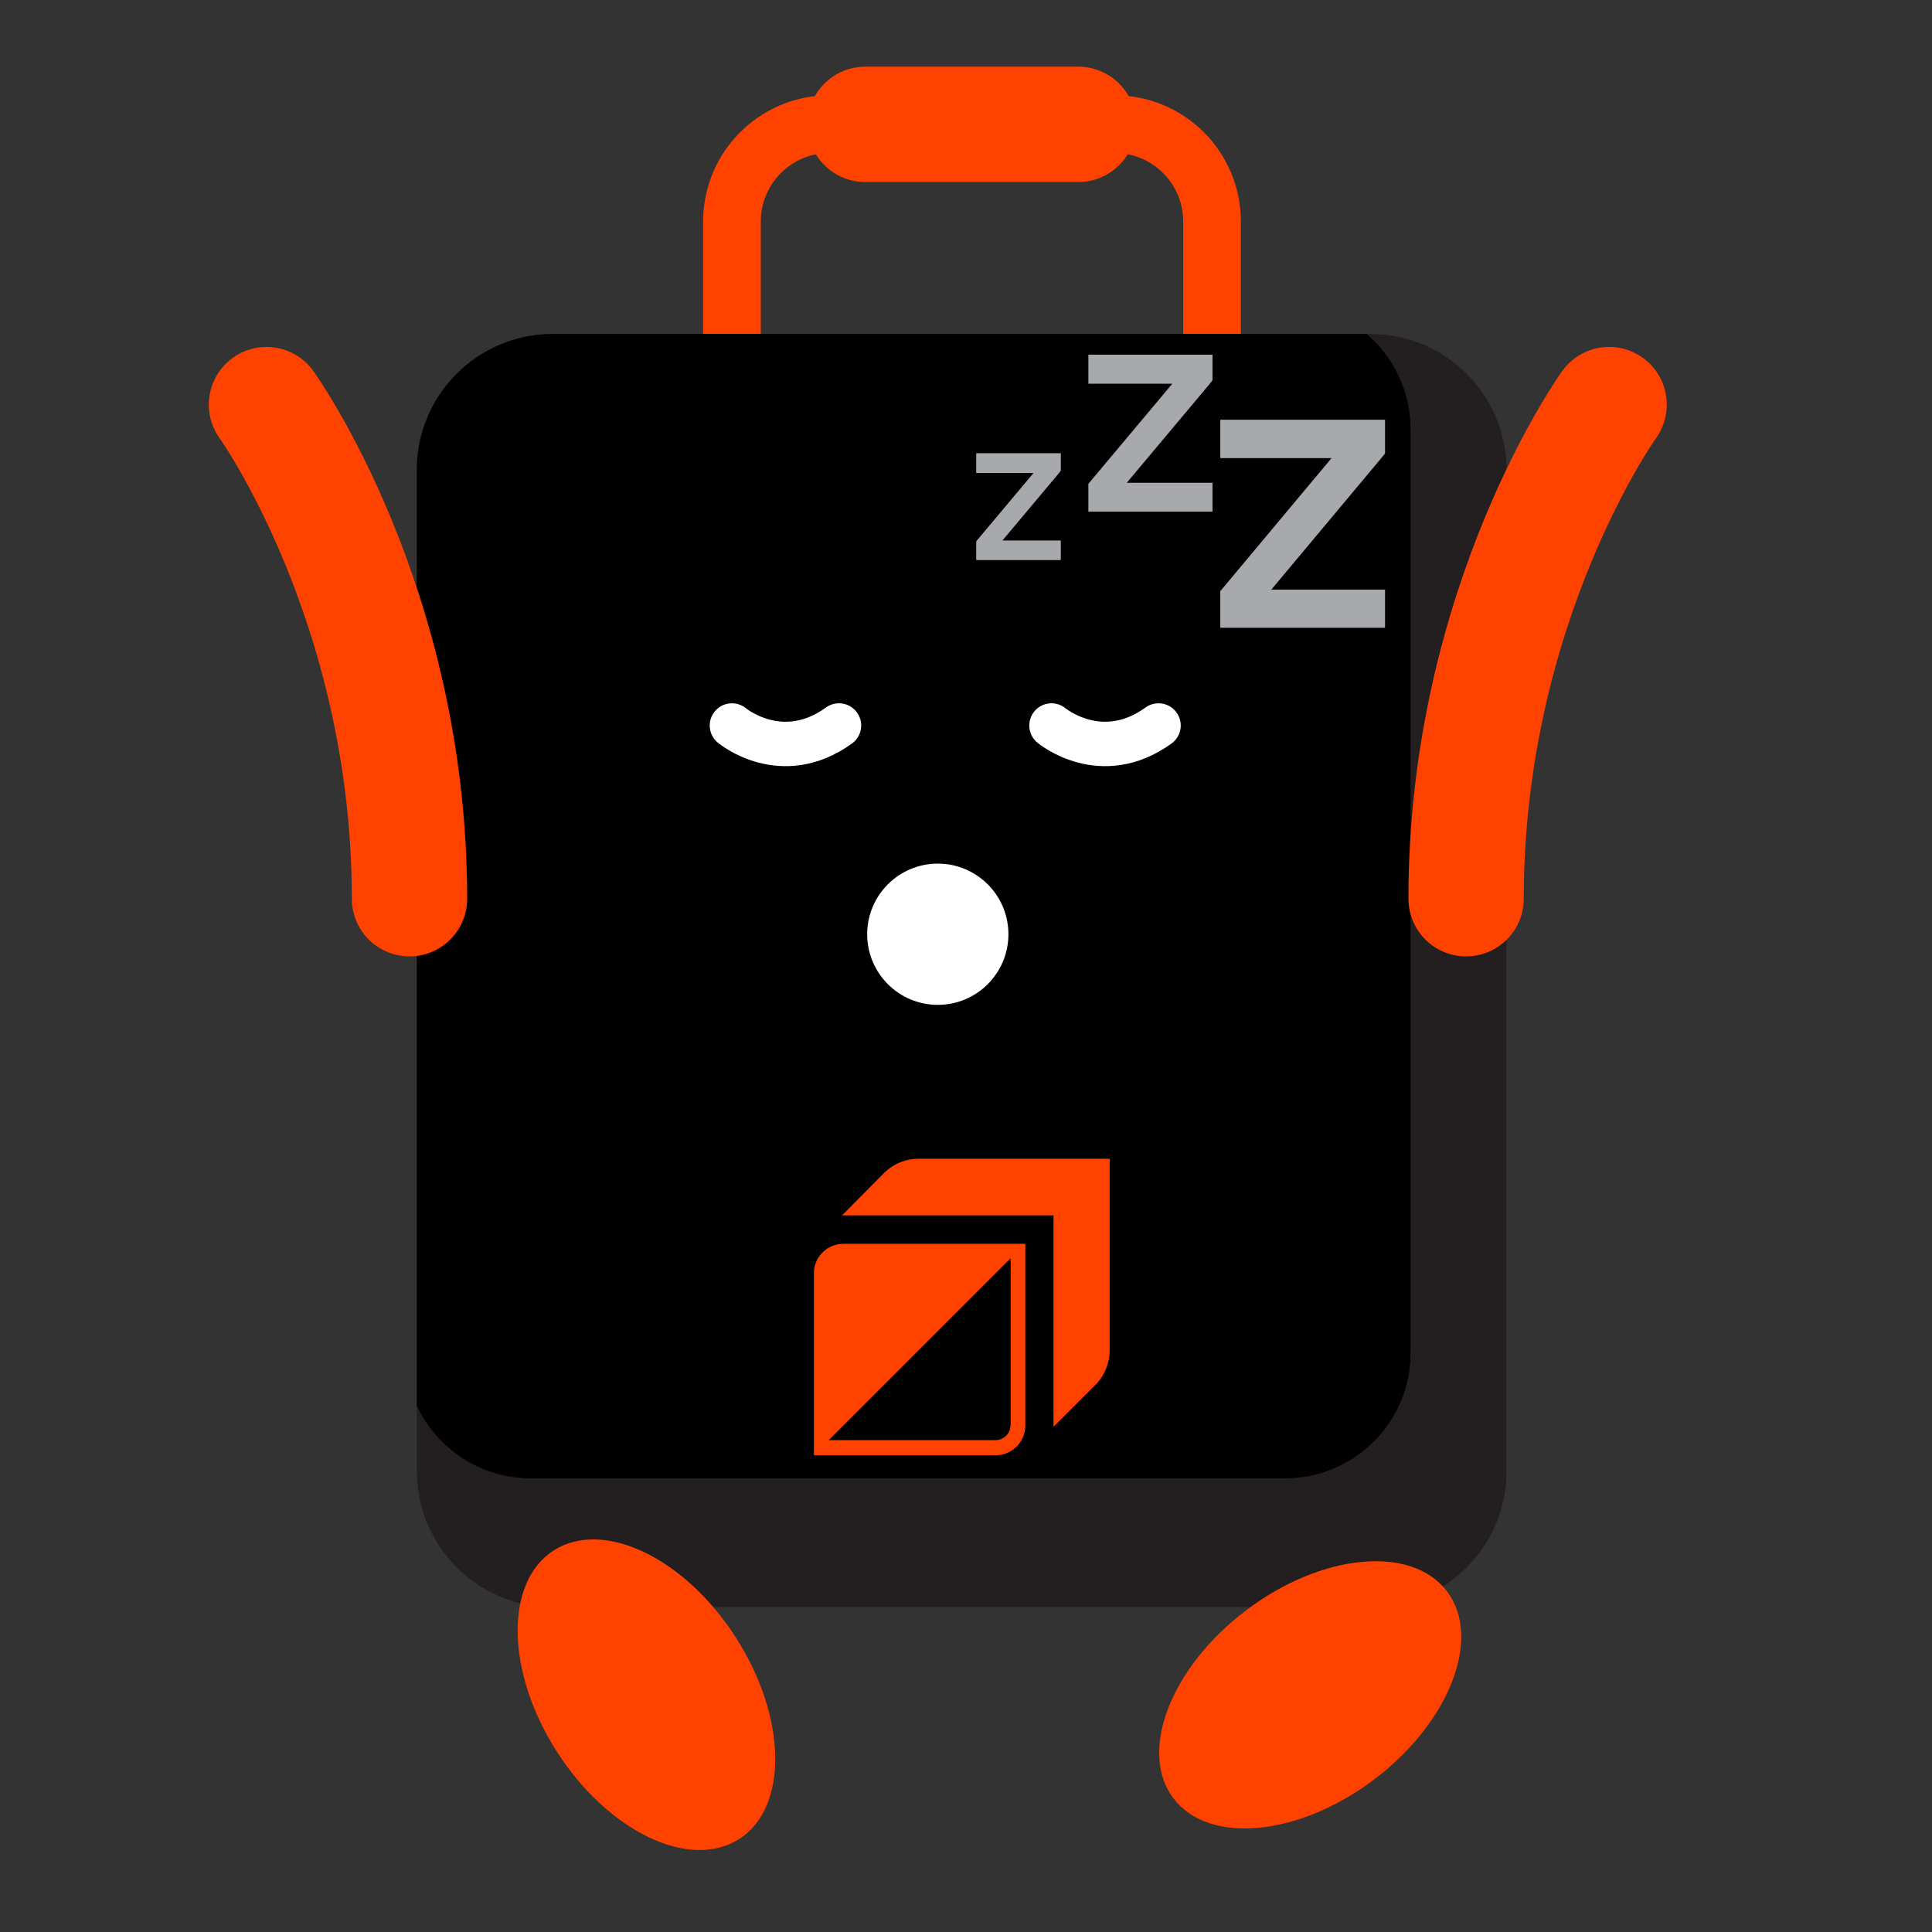 <svg width="87" height="87" viewBox="0 0 87 87" fill="none" xmlns="http://www.w3.org/2000/svg">
<rect x="0" y="0" width="87" height="87" fill="#333333" stroke="none"/>
<path d="M32.96 15.97V9.98C32.96 7.56 34.92 5.59 37.35 5.59H50.19C52.61 5.59 54.58 7.55 54.58 9.98V15.97" stroke="#FF4200" stroke-width="2.597" stroke-miterlimit="10" stroke-linecap="round"/>
<path d="M38.96 5.6H48.56" stroke="#FF4200" stroke-width="5.194" stroke-miterlimit="10" stroke-linecap="round"/>
<path d="M61.72 72.37H24.89C21.51 72.37 18.77 69.63 18.77 66.25V21.16C18.77 17.78 21.51 15.04 24.89 15.04H61.72C65.1 15.04 67.84 17.78 67.84 21.16V66.24C67.85 69.62 65.11 72.37 61.72 72.37Z" fill="#231F20"/>
<path d="M63.52 19.33V60.92C63.52 64.04 60.99 66.57 57.87 66.57H23.89C21.62 66.57 19.67 65.23 18.77 63.3V21.16C18.77 17.78 21.51 15.04 24.89 15.04H61.55C62.75 16.08 63.52 17.61 63.52 19.33Z" fill="black"/>
<path d="M61.88 80.13C58.48 82.7 54.43 83.08 52.84 80.98C51.25 78.87 52.72 75.08 56.12 72.51C59.52 69.94 63.57 69.56 65.16 71.66C66.75 73.76 65.28 77.56 61.88 80.13Z" fill="#FF4200"/>
<path d="M33.13 73.73C35.44 77.32 35.51 81.38 33.29 82.81C31.07 84.24 27.4 82.49 25.09 78.9C22.78 75.31 22.71 71.25 24.93 69.82C27.15 68.39 30.83 70.14 33.13 73.73Z" fill="#FF4200"/>
<path d="M42.23 45.25C43.986 45.25 45.41 43.826 45.41 42.07C45.41 40.314 43.986 38.89 42.23 38.89C40.474 38.89 39.05 40.314 39.05 42.07C39.05 43.826 40.474 45.25 42.23 45.25Z" fill="white"/>
<path d="M62.2 20.63L57.25 26.55H62.37V28.27H54.95V26.62L55.01 26.55L59.96 20.63H54.95V18.9H62.37V20.42L62.2 20.63Z" fill="#A7A9AC"/>
<path d="M54.48 17.28L50.74 21.74H54.6V23.04H49.01V21.79L49.05 21.74L52.79 17.28H49.01V15.97H54.6V17.12L54.48 17.28Z" fill="#A7A9AC"/>
<path d="M47.69 21.3L45.14 24.34H47.77V25.22H43.96V24.38L43.99 24.34L46.54 21.3H43.96V20.41H47.77V21.19L47.69 21.3Z" fill="#A7A9AC"/>
<path d="M32.96 32.67C32.96 32.67 35.19 34.54 37.78 32.67" stroke="white" stroke-width="2" stroke-miterlimit="10" stroke-linecap="round"/>
<path d="M47.35 32.67C47.35 32.67 49.58 34.54 52.17 32.67" stroke="white" stroke-width="2" stroke-miterlimit="10" stroke-linecap="round"/>
<path d="M12 18.22C12 18.22 18.44 27.18 18.44 40.47" stroke="#FF4200" stroke-width="5.194" stroke-miterlimit="10" stroke-linecap="round"/>
<path d="M72.46 18.22C72.46 18.22 66.02 27.18 66.02 40.47" stroke="#FF4200" stroke-width="5.194" stroke-miterlimit="10" stroke-linecap="round"/>
<path d="M49.97 52.19V60.79C49.97 61.38 49.74 61.95 49.32 62.37L47.44 64.25V54.73H37.92L39.8 52.83C40.22 52.41 40.78 52.18 41.37 52.18H49.97V52.19Z" fill="#FF4200"/>
<path d="M37.98 56.01C37.25 56.01 36.65 56.6 36.65 57.33V65.53H44.84C45.57 65.53 46.17 64.93 46.17 64.2V56.01H37.98ZM45.5 64.19C45.5 64.56 45.19 64.85 44.83 64.85H37.32L45.51 56.66V64.19H45.5Z" fill="#FF4200"/>
</svg>
